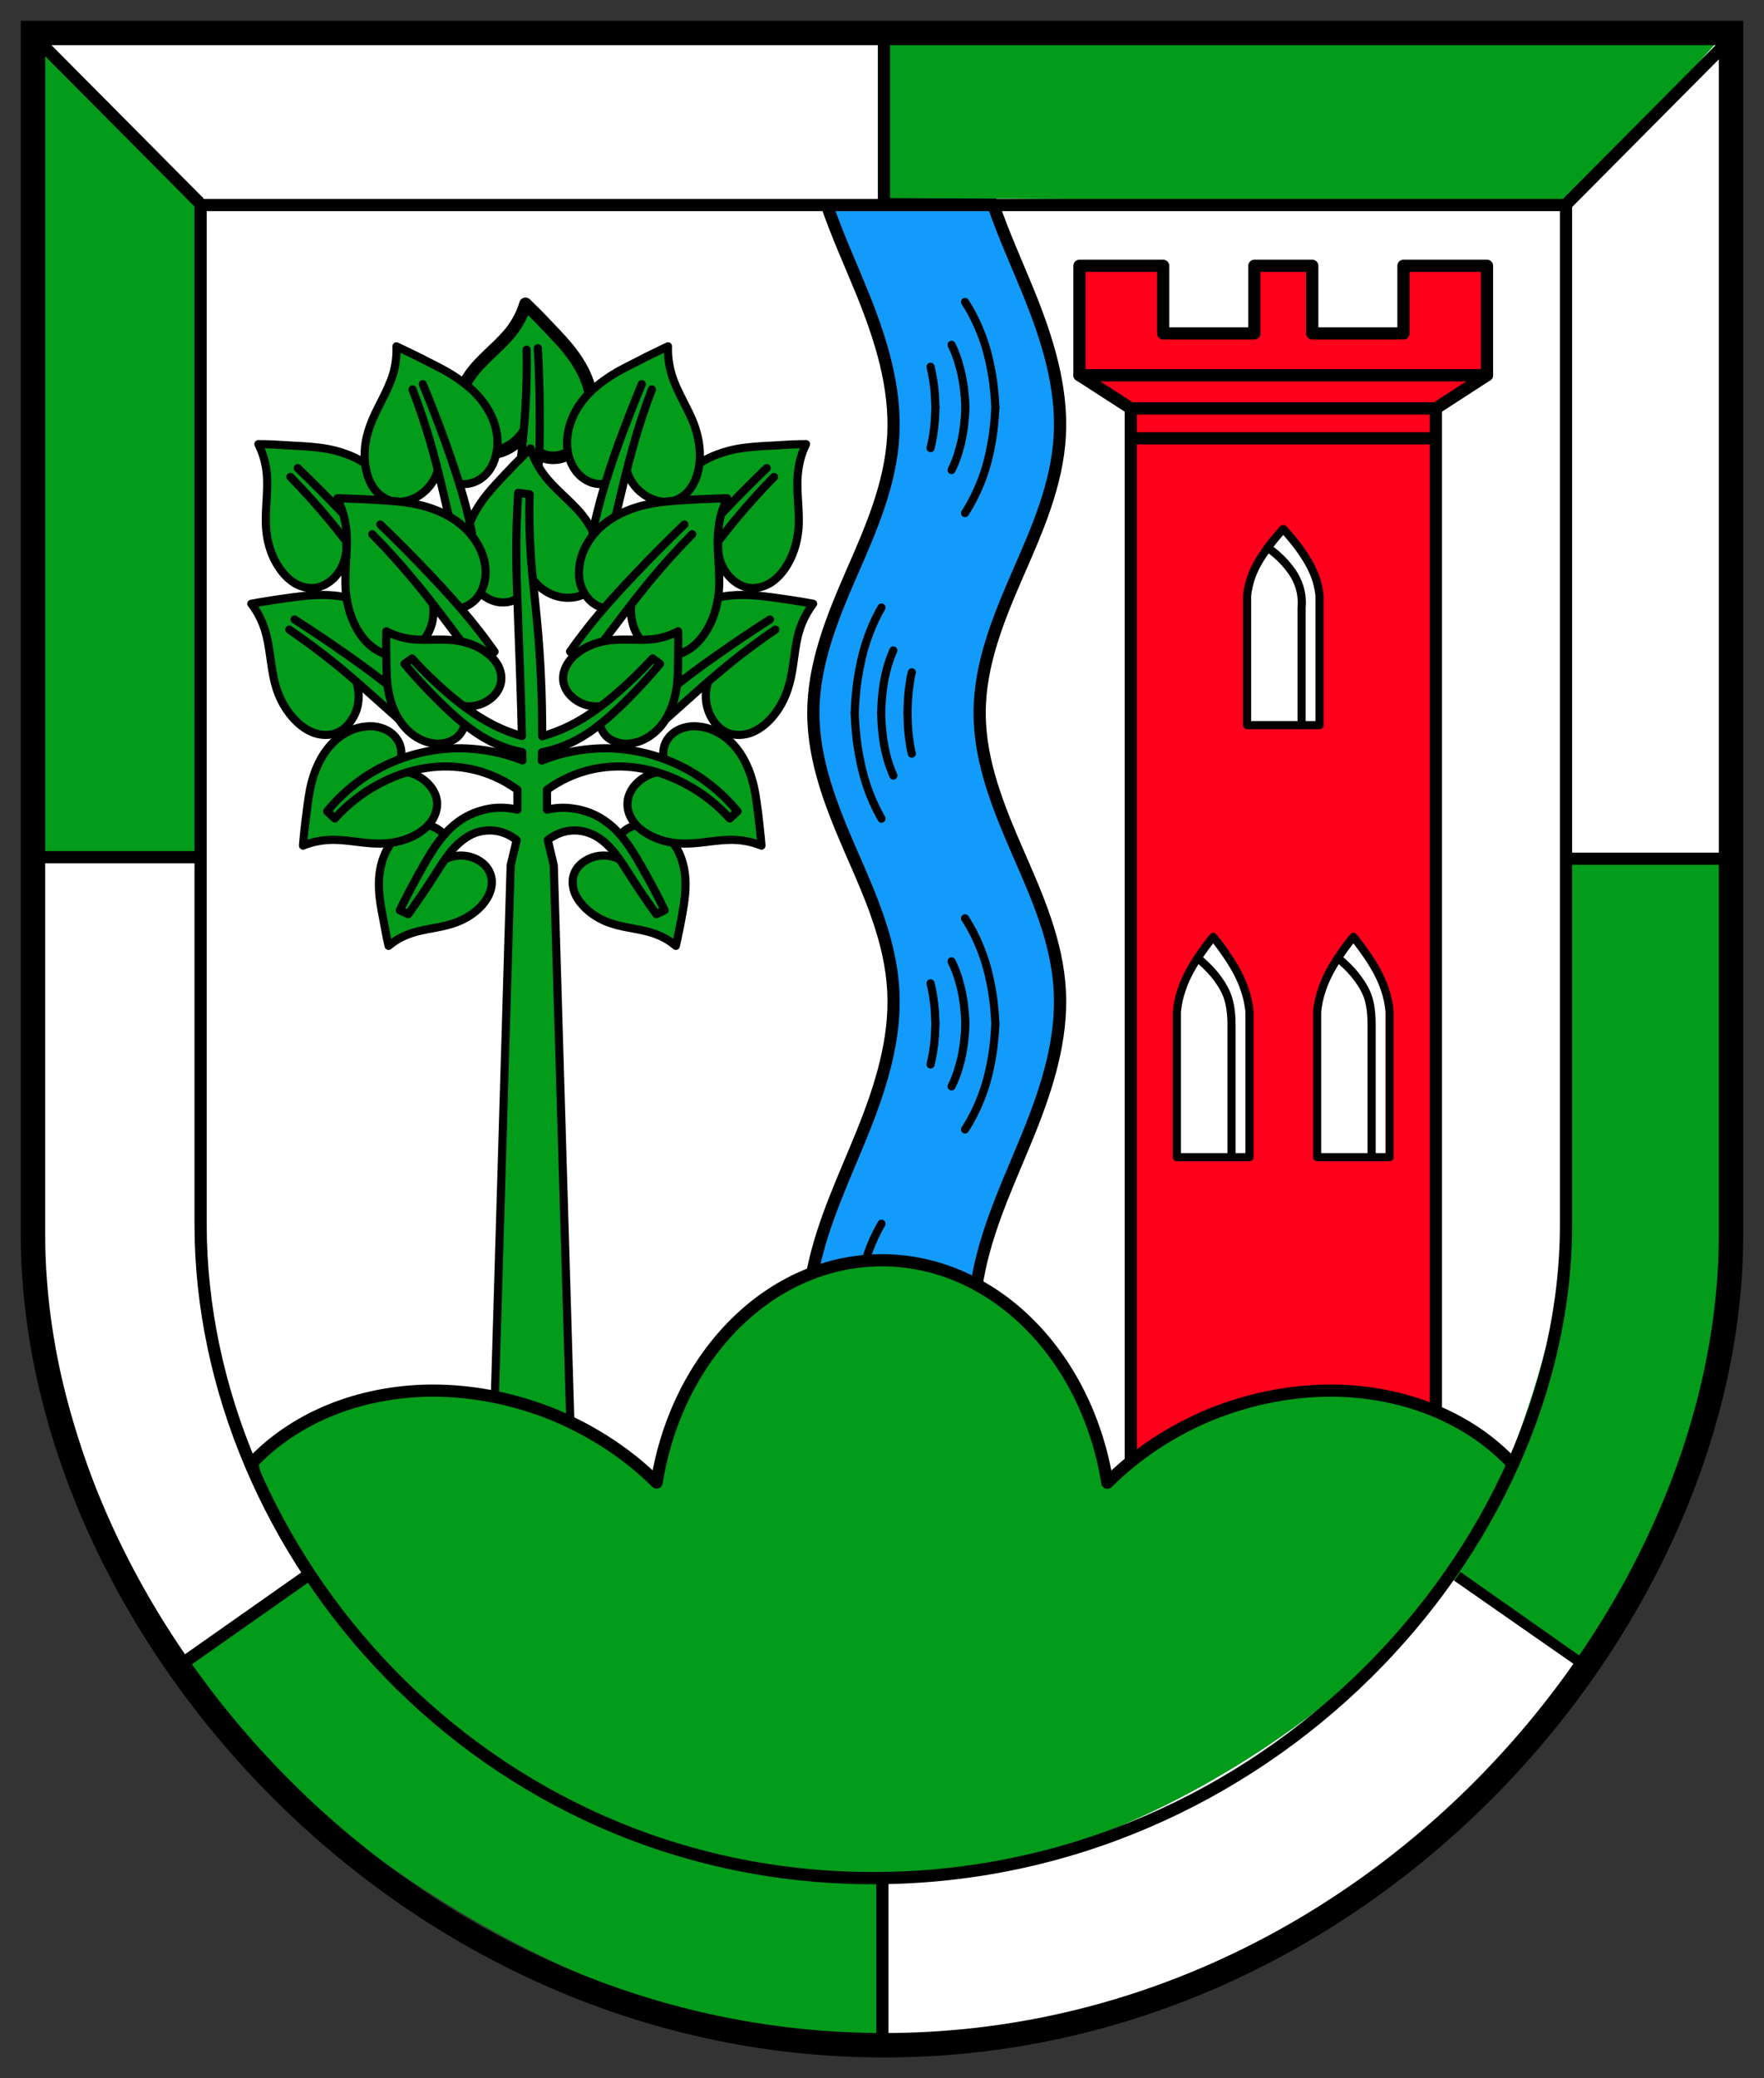 <svg height="500" width="424.54" xmlns="http://www.w3.org/2000/svg"><rect width="100%" height="100%" fill="#333333" stroke="none"/><path d="m32.086 36.544h360.368v254.937c0 81.537-76.827 171.974-179.752 171.974-102.925 0-180.582-90.204-180.616-171.974z" fill="#fff"/><path d="m173.343 128.264c-.586.992-1.487 1.803-2.479 2.299-1.037.496-2.254.721-3.38.586-1.623-.225-3.155-1.127-4.192-2.389-.856-.992-1.397-2.163-1.668-3.426-.316-1.262-.316-2.569-.135-3.876.451-2.975 2.073-5.724 4.192-7.843 3.065-2.975 7.122-4.688 11.313-5.544 2.885-.541 5.814-.721 8.744-.856 1.487-.09 3.02-.18 4.507-.27 1.262-.045 2.479-.09 3.741-.09-.992 2.028-1.623 4.192-1.893 6.445-.586 4.552.406 9.15.09 13.747-.27 3.426-1.307 6.851-3.245 9.691-.992 1.442-2.209 2.704-3.696 3.606-1.487.856-3.29 1.307-4.958 1.082-1.713-.27-3.245-1.172-4.417-2.344-1.352-1.352-2.299-3.065-2.749-4.913-.451-1.938-.406-4.012.225-5.905z" style="fill:#039b1a;fill-rule:evenodd;stroke:#000;stroke-width:1.96;stroke-linecap:round;stroke-linejoin:round"/><path d="m184.521 112.624c-3.651 3.516-7.257 7.122-10.727 10.818-3.606 3.786-7.122 7.662-10.367 11.764-1.397 1.758-2.749 3.561-4.012 5.364l3.245 3.155c1.352-1.803 2.704-3.606 4.057-5.409 3.245-4.327 6.491-8.654 9.916-12.846 3.065-3.696 6.265-7.302 9.646-10.727z" fill="#039b1a" fill-rule="evenodd"/><path d="m184.521 112.624c-3.651 3.516-7.257 7.122-10.727 10.818-3.606 3.786-7.122 7.662-10.367 11.764-1.397 1.758-2.749 3.561-4.012 5.364l3.245 3.155c1.352-1.803 2.704-3.606 4.057-5.409 3.245-4.327 6.491-8.654 9.916-12.846 3.065-3.696 6.265-7.302 9.646-10.727" fill="none" stroke="#000" stroke-linecap="round" stroke-linejoin="round" stroke-width="1.96"/><path d="m149.86 207.142c-.631-.631-1.127-1.487-1.307-2.389-.225-.901-.135-1.893.18-2.749.496-1.262 1.487-2.254 2.659-2.84.947-.496 1.983-.676 3.065-.676 1.037.045 2.073.27 3.02.676 2.254.947 4.102 2.704 5.319 4.823 1.758 2.975 2.344 6.491 2.163 9.961-.09 2.389-.541 4.733-.947 7.031-.225 1.217-.451 2.434-.721 3.606-.18.992-.406 1.983-.631 2.975-1.397-1.172-2.975-2.118-4.688-2.749-3.426-1.352-7.257-1.442-10.772-2.614-2.659-.856-5.138-2.344-6.986-4.417-.947-1.037-1.713-2.254-2.118-3.606-.361-1.352-.406-2.84.135-4.102.496-1.262 1.532-2.344 2.704-3.02 1.307-.811 2.84-1.217 4.372-1.217 1.578 0 3.2.496 4.552 1.307z" style="fill:#039b1a;fill-rule:evenodd;stroke:#000;stroke-width:1.96;stroke-linecap:round;stroke-linejoin:round"/><path d="m82.836 128.264c.586.992 1.487 1.803 2.524 2.299 1.037.496 2.209.721 3.335.586 1.668-.225 3.155-1.127 4.237-2.389.811-.992 1.397-2.163 1.668-3.426.27-1.262.27-2.569.09-3.876-.451-2.975-2.028-5.724-4.192-7.843-3.02-2.975-7.122-4.688-11.313-5.544-2.84-.541-5.814-.721-8.744-.856-1.487-.09-2.975-.18-4.462-.27-1.262-.045-2.524-.09-3.786-.09.992 2.028 1.668 4.192 1.938 6.445.541 4.552-.406 9.15-.09 13.747.225 3.426 1.262 6.851 3.245 9.691.992 1.442 2.209 2.704 3.696 3.606 1.487.856 3.245 1.307 4.958 1.082 1.668-.27 3.2-1.172 4.417-2.344 1.352-1.352 2.254-3.065 2.704-4.913.496-1.938.406-4.012-.225-5.905z" style="fill:#039b1a;fill-rule:evenodd;stroke:#000;stroke-width:1.96;stroke-linecap:round;stroke-linejoin:round"/><path d="m71.658 112.624c3.651 3.516 7.257 7.122 10.772 10.818 3.561 3.786 7.076 7.662 10.322 11.764 1.397 1.758 2.749 3.561 4.057 5.364l-3.29 3.155c-1.352-1.803-2.704-3.606-4.057-5.409-3.245-4.327-6.491-8.654-9.916-12.846-3.065-3.696-6.265-7.302-9.646-10.727z" fill="#039b1a" fill-rule="evenodd"/><path d="m71.658 112.624c3.651 3.516 7.257 7.122 10.772 10.818 3.561 3.786 7.076 7.662 10.322 11.764 1.397 1.758 2.749 3.561 4.057 5.364l-3.29 3.155c-1.352-1.803-2.704-3.606-4.057-5.409-3.245-4.327-6.491-8.654-9.916-12.846-3.065-3.696-6.265-7.302-9.646-10.727" fill="none" stroke="#000" stroke-linecap="round" stroke-linejoin="round" stroke-width="1.96"/><path d="m126.963 102.843c-.27 1.127-.18 2.299.225 3.38.406 1.082 1.127 2.028 2.073 2.704 1.307.992 3.02 1.352 4.688 1.172 1.262-.135 2.479-.631 3.561-1.397 1.082-.721 1.983-1.668 2.704-2.704 1.713-2.524 2.434-5.589 2.299-8.609-.18-4.237-1.983-8.339-4.462-11.764-1.713-2.389-3.741-4.507-5.769-6.626-1.037-1.082-2.073-2.209-3.11-3.245-.901-.901-1.803-1.758-2.704-2.659-.631 2.164-1.668 4.192-2.975 6.04-2.704 3.696-6.581 6.4-9.465 9.961-2.164 2.704-3.741 5.905-4.282 9.33-.225 1.668-.225 3.471.27 5.093.496 1.668 1.487 3.2 2.885 4.192 1.397.992 3.155 1.352 4.823 1.307 1.893-.045 3.786-.676 5.364-1.713 1.668-1.082 3.02-2.659 3.876-4.462z" style="fill:#039b1a;fill-rule:evenodd;stroke:#000;stroke-width:3.02;stroke-linecap:round;stroke-linejoin:round"/><path d="m129.442 83.777c.27 5.093.451 10.187.451 15.235.045 5.228 0 10.457-.451 15.685-.18 2.209-.406 4.462-.721 6.671l-4.552.045c.225-2.209.496-4.462.721-6.671.586-5.409 1.217-10.772 1.532-16.181.316-4.823.406-9.601.316-14.423z" fill="#039b1a" fill-rule="evenodd"/><path d="m129.442 83.777c.27 5.093.451 10.187.451 15.235.045 5.228 0 10.457-.451 15.685-.18 2.209-.406 4.462-.721 6.671l-4.552.045c.225-2.209.496-4.462.721-6.671.586-5.409 1.217-10.772 1.532-16.181.316-4.823.406-9.601.316-14.423" fill="none" stroke="#000" stroke-linecap="round" stroke-linejoin="round" stroke-width="1.96"/><path d="m127.233 137.639c.225 1.127.135 2.299-.27 3.38-.406 1.082-1.127 2.028-2.073 2.704-1.307.992-3.02 1.352-4.643 1.172-1.307-.135-2.524-.676-3.606-1.397-1.082-.721-1.983-1.668-2.704-2.704-1.713-2.524-2.434-5.589-2.299-8.609.18-4.237 1.983-8.339 4.462-11.764 1.713-2.389 3.786-4.507 5.769-6.626 1.037-1.082 2.073-2.209 3.155-3.245.856-.901 1.758-1.758 2.659-2.659.676 2.164 1.668 4.192 3.02 6.04 2.659 3.696 6.536 6.4 9.42 9.961 2.164 2.704 3.786 5.905 4.282 9.33.27 1.668.225 3.471-.27 5.093-.496 1.668-1.442 3.2-2.885 4.192-1.397.992-3.11 1.352-4.823 1.307-1.893-.045-3.741-.676-5.319-1.713-1.668-1.082-3.065-2.659-3.876-4.462z" style="fill:#039b1a;fill-rule:evenodd;stroke:#000;stroke-width:1.96;stroke-linecap:round;stroke-linejoin:round"/><path d="m84.955 162.159c.766.856 1.758 1.487 2.885 1.803 1.127.27 2.299.27 3.426-.135 1.532-.496 2.84-1.668 3.651-3.11.631-1.127.947-2.434.947-3.741.045-1.262-.18-2.569-.631-3.786-1.037-2.84-3.155-5.228-5.679-6.851-3.561-2.344-7.888-3.245-12.17-3.2-2.93 0-5.814.406-8.744.811-1.487.225-2.975.406-4.462.676-1.217.18-2.434.406-3.696.631 1.397 1.803 2.434 3.786 3.155 5.95 1.442 4.327 1.397 9.06 2.614 13.477.901 3.335 2.614 6.491 5.093 8.879 1.217 1.217 2.704 2.209 4.327 2.795 1.623.541 3.426.631 5.048.09 1.623-.586 2.975-1.758 3.876-3.2 1.082-1.578 1.668-3.426 1.713-5.319.09-1.983-.406-4.011-1.352-5.769z" style="fill:#039b1a;fill-rule:evenodd;stroke:#000;stroke-width:1.96;stroke-linecap:round;stroke-linejoin:round"/><path d="m105.733 111.226c.135 1.127.631 2.254 1.352 3.11.766.901 1.758 1.532 2.885 1.893 1.532.451 3.29.225 4.778-.496 1.172-.586 2.163-1.442 2.93-2.479.766-1.037 1.307-2.254 1.623-3.516.811-2.885.451-6.04-.676-8.834-1.623-3.966-4.643-7.212-8.158-9.601-2.389-1.713-5.003-3.02-7.617-4.327-1.352-.721-2.704-1.397-4.057-2.028-1.127-.541-2.254-1.082-3.38-1.623.09 2.254-.18 4.507-.811 6.671-1.352 4.417-4.057 8.248-5.589 12.575-1.172 3.245-1.623 6.806-.947 10.187.316 1.713.947 3.38 1.938 4.778 1.037 1.397 2.479 2.479 4.102 2.975 1.668.451 3.426.225 5.003-.406 1.758-.676 3.335-1.893 4.462-3.38 1.217-1.578 1.983-3.516 2.164-5.499z" style="fill:#039b1a;fill-rule:evenodd;stroke:#000;stroke-width:1.96;stroke-linecap:round;stroke-linejoin:round"/><path d="m101.767 92.431c1.938 4.688 3.786 9.42 5.499 14.198 1.758 4.913 3.426 9.871 4.778 14.919.586 2.164 1.082 4.372 1.532 6.581l-4.282 1.532c-.496-2.164-1.037-4.372-1.532-6.536-1.217-5.274-2.434-10.547-3.921-15.776-1.307-4.643-2.84-9.195-4.552-13.657z" fill="#039b1a" fill-rule="evenodd"/><path d="m101.767 92.431c1.938 4.688 3.786 9.42 5.499 14.198 1.758 4.913 3.426 9.871 4.778 14.919.586 2.164 1.082 4.372 1.532 6.581l-4.282 1.532c-.496-2.164-1.037-4.372-1.532-6.536-1.217-5.274-2.434-10.547-3.921-15.776-1.307-4.643-2.84-9.195-4.552-13.657" fill="none" stroke="#000" stroke-linecap="round" stroke-linejoin="round" stroke-width="1.96"/><path d="m150.446 111.226c-.135 1.127-.586 2.254-1.352 3.11-.721.901-1.758 1.532-2.84 1.893-1.578.451-3.335.225-4.778-.496-1.172-.586-2.164-1.442-2.93-2.479-.766-1.037-1.307-2.254-1.668-3.516-.766-2.885-.406-6.04.721-8.834 1.578-3.966 4.597-7.212 8.113-9.601 2.389-1.713 5.048-3.02 7.662-4.327 1.352-.721 2.659-1.397 4.011-2.028 1.127-.541 2.254-1.082 3.38-1.623-.09 2.254.225 4.507.856 6.671 1.307 4.417 4.057 8.248 5.589 12.575 1.127 3.245 1.578 6.806.947 10.187-.361 1.713-.947 3.38-1.983 4.778-.992 1.397-2.434 2.479-4.102 2.975-1.623.451-3.426.225-5.003-.406-1.758-.676-3.29-1.893-4.462-3.38-1.217-1.578-1.938-3.516-2.164-5.499z" style="fill:#039b1a;fill-rule:evenodd;stroke:#000;stroke-width:1.96;stroke-linecap:round;stroke-linejoin:round"/><path d="m154.457 92.431c-1.938 4.688-3.786 9.42-5.544 14.198-1.758 4.913-3.426 9.871-4.733 14.919-.586 2.164-1.082 4.372-1.532 6.581l4.237 1.532c.541-2.164 1.037-4.372 1.532-6.536 1.262-5.274 2.479-10.547 3.966-15.776 1.307-4.643 2.795-9.195 4.507-13.657z" fill="#039b1a" fill-rule="evenodd"/><path d="m154.457 92.431c-1.938 4.688-3.786 9.42-5.544 14.198-1.758 4.913-3.426 9.871-4.733 14.919-.586 2.164-1.082 4.372-1.532 6.581l4.237 1.532c.541-2.164 1.037-4.372 1.532-6.536 1.262-5.274 2.479-10.547 3.966-15.776 1.307-4.643 2.795-9.195 4.507-13.657" fill="none" stroke="#000" stroke-linecap="round" stroke-linejoin="round" stroke-width="1.96"/><path d="m103.75 143.273c.676 1.082 1.623 1.983 2.749 2.524 1.127.586 2.434.811 3.696.631 1.758-.225 3.426-1.172 4.597-2.569.901-1.082 1.487-2.389 1.803-3.786.316-1.352.361-2.795.135-4.192-.496-3.29-2.254-6.265-4.597-8.609-3.335-3.245-7.798-5.138-12.35-6.04-3.155-.631-6.355-.766-9.601-.992-1.623-.09-3.245-.18-4.913-.225-1.352-.09-2.704-.09-4.102-.135 1.082 2.209 1.803 4.597 2.118 7.076.586 4.958-.451 10.006-.09 15.009.27 3.741 1.397 7.527 3.516 10.637 1.082 1.532 2.434 2.93 4.057 3.876 1.623.947 3.561 1.442 5.409 1.172 1.848-.27 3.561-1.217 4.868-2.569 1.442-1.442 2.479-3.335 2.975-5.319.496-2.118.406-4.417-.27-6.491z" style="fill:#039b1a;fill-rule:evenodd;stroke:#000;stroke-width:1.96;stroke-linecap:round;stroke-linejoin:round"/><path d="m91.535 126.191c4.012 3.876 7.933 7.798 11.764 11.854 3.921 4.147 7.753 8.339 11.313 12.846 1.532 1.893 2.975 3.876 4.417 5.905l-3.606 3.426c-1.487-1.983-2.93-3.921-4.417-5.905-3.561-4.733-7.076-9.51-10.863-14.063-3.335-4.057-6.851-7.978-10.547-11.719z" fill="#039b1a" fill-rule="evenodd"/><path d="m91.535 126.191c4.012 3.876 7.933 7.798 11.764 11.854 3.921 4.147 7.753 8.339 11.313 12.846 1.532 1.893 2.975 3.876 4.417 5.905l-3.606 3.426c-1.487-1.983-2.93-3.921-4.417-5.905-3.561-4.733-7.076-9.51-10.863-14.063-3.335-4.057-6.851-7.978-10.547-11.719" fill="none" stroke="#000" stroke-linecap="round" stroke-linejoin="round" stroke-width="1.96"/><path d="m70.892 149.043c4.282 2.749 8.519 5.589 12.666 8.519 4.282 2.975 8.474 6.085 12.485 9.465 1.713 1.442 3.38 2.975 5.003 4.507l-2.614 3.741c-1.668-1.532-3.335-3.02-5.003-4.507-4.057-3.606-8.068-7.257-12.26-10.682-3.741-3.02-7.572-5.905-11.539-8.609z" fill="#039b1a" fill-rule="evenodd"/><path d="m70.892 149.043c4.282 2.749 8.519 5.589 12.666 8.519 4.282 2.975 8.474 6.085 12.485 9.465 1.713 1.442 3.38 2.975 5.003 4.507l-2.614 3.741c-1.668-1.532-3.335-3.02-5.003-4.507-4.057-3.606-8.068-7.257-12.26-10.682-3.741-3.02-7.572-5.905-11.539-8.609" fill="none" stroke="#000" stroke-linecap="round" stroke-linejoin="round" stroke-width="1.96"/><path d="m106.319 207.142c.676-.631 1.127-1.487 1.352-2.389.18-.901.09-1.893-.225-2.749-.451-1.262-1.442-2.254-2.659-2.84-.947-.496-1.983-.676-3.02-.676-1.037.045-2.073.27-3.065.676-2.254.947-4.102 2.704-5.319 4.823-1.758 2.975-2.344 6.491-2.164 9.961.09 2.389.541 4.733.992 7.031.225 1.217.451 2.434.676 3.606.18.992.406 1.983.631 2.975 1.397-1.172 3.02-2.118 4.688-2.749 3.471-1.352 7.257-1.442 10.772-2.614 2.659-.856 5.183-2.344 7.031-4.417.901-1.037 1.668-2.254 2.073-3.606.406-1.352.406-2.84-.135-4.102-.496-1.262-1.487-2.344-2.659-3.02-1.307-.811-2.84-1.217-4.372-1.217-1.623 0-3.245.496-4.597 1.307z" style="fill:#039b1a;fill-rule:evenodd;stroke:#000;stroke-width:1.96;stroke-linecap:round;stroke-linejoin:round"/><path d="m93.609 185.912c.947-.451 1.713-1.217 2.254-2.118.541-.901.766-1.983.721-3.02-.09-1.487-.811-2.93-1.893-3.966-.856-.811-1.938-1.397-3.065-1.713-1.127-.361-2.344-.451-3.516-.316-2.749.225-5.319 1.532-7.392 3.335-2.885 2.614-4.688 6.22-5.679 9.961-.676 2.569-.992 5.274-1.307 7.888-.18 1.352-.361 2.749-.496 4.102-.135 1.127-.225 2.254-.316 3.38 1.893-.766 3.921-1.217 5.995-1.352 4.147-.27 8.293.901 12.485.856 3.155 0 6.355-.721 9.06-2.344 1.352-.811 2.569-1.848 3.471-3.155.856-1.307 1.352-2.885 1.262-4.462-.135-1.532-.856-3.02-1.893-4.147-1.127-1.307-2.659-2.254-4.282-2.795-1.758-.541-3.651-.586-5.409-.135z" style="fill:#039b1a;fill-rule:evenodd;stroke:#000;stroke-width:1.96;stroke-linecap:round;stroke-linejoin:round"/><path d="m162.615 185.912c-.947-.451-1.758-1.217-2.299-2.118-.496-.901-.766-1.983-.676-3.02.09-1.487.811-2.93 1.893-3.966.856-.811 1.893-1.397 3.02-1.713 1.172-.361 2.344-.451 3.516-.316 2.749.225 5.364 1.532 7.392 3.335 2.885 2.614 4.688 6.22 5.679 9.961.721 2.569.992 5.274 1.352 7.888.135 1.352.316 2.749.451 4.102.135 1.127.225 2.254.316 3.38-1.893-.766-3.921-1.217-5.95-1.352-4.192-.27-8.339.901-12.53.856-3.155 0-6.31-.721-9.015-2.344-1.352-.811-2.614-1.848-3.471-3.155-.901-1.307-1.397-2.885-1.262-4.462.09-1.532.856-3.02 1.848-4.147 1.172-1.307 2.659-2.254 4.327-2.795 1.713-.541 3.606-.586 5.409-.135z" style="fill:#039b1a;fill-rule:evenodd;stroke:#000;stroke-width:1.96;stroke-linecap:round;stroke-linejoin:round"/><path d="m171.27 162.159c-.766.856-1.803 1.487-2.93 1.803-1.082.27-2.299.27-3.38-.135-1.578-.496-2.885-1.668-3.651-3.11-.631-1.127-.947-2.434-.992-3.741-.045-1.262.225-2.569.676-3.786.992-2.84 3.11-5.228 5.634-6.851 3.561-2.344 7.933-3.245 12.17-3.2 2.93 0 5.859.406 8.744.811 1.487.225 2.975.406 4.462.676 1.217.18 2.479.406 3.696.631-1.352 1.803-2.434 3.786-3.155 5.95-1.442 4.327-1.352 9.06-2.614 13.477-.901 3.335-2.569 6.491-5.048 8.879-1.262 1.217-2.704 2.209-4.327 2.795-1.668.541-3.471.631-5.093.09-1.623-.586-2.93-1.758-3.876-3.2-1.037-1.578-1.623-3.426-1.713-5.319-.09-1.983.406-4.011 1.397-5.769z" style="fill:#039b1a;fill-rule:evenodd;stroke:#000;stroke-width:1.96;stroke-linecap:round;stroke-linejoin:round"/><path d="m185.287 149.043c-4.282 2.749-8.519 5.589-12.666 8.519-4.282 2.975-8.474 6.085-12.44 9.465-1.713 1.442-3.38 2.975-5.003 4.507l2.569 3.741c1.668-1.532 3.38-3.02 5.048-4.507 4.011-3.606 8.068-7.257 12.26-10.682 3.696-3.02 7.572-5.905 11.539-8.609z" fill="#039b1a" fill-rule="evenodd"/><path d="m185.287 149.043c-4.282 2.749-8.519 5.589-12.666 8.519-4.282 2.975-8.474 6.085-12.44 9.465-1.713 1.442-3.38 2.975-5.003 4.507l2.569 3.741c1.668-1.532 3.38-3.02 5.048-4.507 4.011-3.606 8.068-7.257 12.26-10.682 3.696-3.02 7.572-5.905 11.539-8.609" fill="none" stroke="#000" stroke-linecap="round" stroke-linejoin="round" stroke-width="1.96"/><path d="m152.429 143.273c-.631 1.082-1.623 1.983-2.749 2.524-1.127.586-2.389.811-3.651.631-1.803-.225-3.426-1.172-4.597-2.569-.901-1.082-1.532-2.389-1.848-3.786-.316-1.352-.316-2.795-.09-4.192.496-3.29 2.209-6.265 4.552-8.609 3.335-3.245 7.798-5.138 12.395-6.04 3.11-.631 6.355-.766 9.555-.992 1.623-.09 3.29-.18 4.913-.225 1.352-.09 2.749-.09 4.102-.135-1.082 2.209-1.803 4.597-2.073 7.076-.631 4.958.451 10.006.09 15.009-.27 3.741-1.397 7.527-3.561 10.637-1.082 1.532-2.389 2.93-4.057 3.876-1.623.947-3.561 1.442-5.409 1.172-1.848-.27-3.516-1.217-4.823-2.569-1.487-1.442-2.524-3.335-2.975-5.319-.541-2.118-.451-4.417.225-6.491z" style="fill:#039b1a;fill-rule:evenodd;stroke:#000;stroke-width:1.96;stroke-linecap:round;stroke-linejoin:round"/><path d="m164.689 126.191c-4.012 3.876-7.933 7.798-11.764 11.854-3.966 4.147-7.798 8.339-11.358 12.846-1.487 1.893-2.975 3.876-4.372 5.86l3.561 3.471c1.487-1.983 2.975-3.921 4.417-5.905 3.561-4.733 7.122-9.51 10.863-14.063 3.335-4.057 6.851-7.978 10.547-11.719z" fill="#039b1a" fill-rule="evenodd"/><path d="m164.689 126.191c-4.012 3.876-7.933 7.798-11.764 11.854-3.966 4.147-7.798 8.339-11.358 12.846-1.487 1.893-2.975 3.876-4.372 5.86l3.561 3.471c1.487-1.983 2.975-3.921 4.417-5.905 3.561-4.733 7.122-9.51 10.863-14.063 3.335-4.057 6.851-7.978 10.547-11.719" fill="none" stroke="#000" stroke-linecap="round" stroke-linejoin="round" stroke-width="1.96"/><path d="m109.655 169.371c.766.496 1.397 1.262 1.803 2.118.361.856.496 1.803.361 2.749-.225 1.307-1.037 2.524-2.073 3.335-.856.631-1.848 1.037-2.885 1.217-1.037.225-2.073.18-3.11-.045-2.434-.451-4.597-1.848-6.22-3.651-2.344-2.569-3.606-5.95-4.147-9.375-.361-2.344-.361-4.778-.406-7.167 0-1.217-.045-2.434-.045-3.651 0-.992.045-2.028.045-3.02 1.623.856 3.38 1.442 5.183 1.758 3.651.631 7.437-.045 11.133.406 2.795.316 5.589 1.262 7.798 2.975 1.127.811 2.118 1.893 2.795 3.11.631 1.262.947 2.704.676 4.057-.225 1.352-1.037 2.614-2.028 3.516-1.127 1.037-2.569 1.758-4.102 2.073-1.578.316-3.245.18-4.778-.406z" style="fill:#039b1a;fill-rule:evenodd;stroke:#000;stroke-width:1.96;stroke-linecap:round;stroke-linejoin:round"/><path d="m146.524 169.371c-.766.496-1.397 1.262-1.758 2.118-.406.856-.541 1.803-.361 2.749.225 1.307.992 2.524 2.028 3.335.856.631 1.848 1.037 2.885 1.217 1.037.225 2.118.18 3.155-.045 2.389-.451 4.552-1.848 6.22-3.651 2.299-2.569 3.561-5.95 4.102-9.375.361-2.344.406-4.778.406-7.167.045-1.217.045-2.434.045-3.651 0-.992 0-2.028-.045-3.02-1.623.856-3.335 1.442-5.138 1.758-3.696.631-7.482-.045-11.178.406-2.795.316-5.544 1.262-7.798 2.975-1.127.811-2.118 1.893-2.749 3.11-.676 1.262-.992 2.704-.721 4.057s1.037 2.614 2.073 3.516c1.127 1.037 2.524 1.758 4.057 2.073 1.578.316 3.29.18 4.778-.406z" style="fill:#039b1a;fill-rule:evenodd;stroke:#000;stroke-width:1.96;stroke-linecap:round;stroke-linejoin:round"/><path d="m124.709 118.573c-.316 5.093-.496 10.187-.451 15.235.045 5.228.27 10.457.451 15.685.361 9.195.676 18.39.901 27.585-1.623-.451-3.2-.992-4.733-1.668-4.913-2.118-9.33-5.319-13.387-8.834-2.93-2.569-5.724-5.274-8.339-8.158l-1.803 1.307c2.659 3.2 5.499 6.22 8.429 9.105 3.876 3.831 8.023 7.482 12.891 9.826 2.254 1.037 4.597 1.848 7.031 2.299 0 .676 0 1.352.045 1.983-5.274-2.073-10.998-3.065-16.632-2.885-7.031.27-13.928 2.344-19.922 5.995-3.966 2.434-7.527 5.544-10.457 9.15l1.848 1.713c2.93-3.245 6.445-6.04 10.277-8.113 5.905-3.245 12.756-4.958 19.472-4.237 5.093.496 10.051 2.434 14.198 5.454v4.778c-1.938-.451-3.966-.586-5.95-.361-3.155.406-6.22 1.623-8.744 3.606-3.245 2.524-5.544 6.085-7.617 9.691-2.118 3.651-4.102 7.437-5.995 11.268l2.028.947c2.254-3.155 4.462-6.355 6.536-9.646 1.262-1.983 2.479-3.966 4.012-5.769 1.532-1.758 3.426-3.335 5.589-4.147 1.803-.631 3.786-.766 5.634-.361 1.578.361 3.065 1.082 4.327 2.118l-1.442 6.04-4.552 152.798 9.736-2.93 9.736 2.93-4.552-152.798-1.442-6.085c1.262-.992 2.749-1.713 4.327-2.073 1.848-.406 3.831-.27 5.634.406 2.209.766 4.057 2.344 5.589 4.102 1.532 1.803 2.795 3.786 4.057 5.769 2.073 3.29 4.237 6.491 6.536 9.646l1.983-.947c-1.848-3.831-3.876-7.617-5.995-11.268-2.073-3.606-4.327-7.167-7.617-9.691-2.524-1.983-5.544-3.2-8.744-3.561-1.983-.27-3.966-.135-5.95.316v-4.778c4.147-3.02 9.105-4.958 14.243-5.454 6.671-.721 13.522.992 19.427 4.237 3.876 2.073 7.347 4.868 10.322 8.113l1.848-1.713c-2.975-3.606-6.536-6.716-10.502-9.15-5.995-3.651-12.891-5.724-19.877-5.995-5.679-.18-11.449.811-16.722 2.93.045-.676.045-1.352.045-1.983 2.434-.496 4.823-1.307 7.076-2.344 4.913-2.344 9.06-5.995 12.936-9.826 2.93-2.885 5.724-5.905 8.384-9.105l-1.758-1.307c-2.659 2.885-5.454 5.589-8.384 8.158-4.057 3.516-8.429 6.716-13.342 8.834-1.578.676-3.2 1.262-4.868 1.713.045-9.24-.361-18.435-1.217-27.585-.496-5.409-1.172-10.772-1.532-16.181-.316-4.823-.406-9.601-.27-14.423z" style="fill:#039b1a;fill-rule:evenodd;stroke:#000;stroke-width:1.96;stroke-linecap:round;stroke-linejoin:round"/><path d="m272.143 98.245v276.704h57.198c5.905-6.4 11.313-13.297 16.226-20.598v-256.105z" fill="#fe001b" stroke="#000" stroke-linecap="round" stroke-linejoin="round" stroke-width="2.94"/><path d="m272.143 105.457h73.424z" fill="#f00" fill-rule="evenodd"/><path d="m272.143 105.457h73.424" fill="none" stroke="#000" stroke-width="2.94"/><path d="m259.793 90.267 12.35 7.978h36.69 36.735l12.305-7.978h-49.04z" fill="#fe001b" fill-rule="evenodd" stroke="#000" stroke-linejoin="round" stroke-width="2.94"/><path d="m259.793 63.945v26.323h98.079v-26.323h-20.103v16.271h-21.951v-16.271h-13.928v16.271h-21.951v-16.271z" fill="#fe001b" stroke="#000" stroke-linecap="round" stroke-linejoin="round" stroke-width="2.94"/><path d="m308.833 127.272c-1.307 1.397-2.569 2.93-3.741 4.507-1.532 2.118-2.975 4.372-3.876 6.851-.541 1.487-.901 3.065-1.082 4.643v31.191h17.443v-31.191c-.18-1.578-.541-3.155-1.082-4.643-.947-2.479-2.344-4.733-3.876-6.851-1.172-1.578-2.434-3.11-3.786-4.507z" fill="#fff" stroke="#000" stroke-linecap="round" stroke-linejoin="round" stroke-width="1.96"/><path d="m313.25 174.464v-28.216c.225-2.299-.18-4.643-1.172-6.716-.721-1.578-1.803-2.975-2.975-4.282-1.217-1.307-2.524-2.479-4.011-3.471" fill="none" stroke="#000" stroke-linecap="round" stroke-linejoin="round" stroke-width="1.96"/><path d="m291.975 225.396c-1.352 1.623-2.569 3.335-3.741 5.093-1.578 2.389-2.975 4.913-3.876 7.707-.586 1.668-.947 3.426-1.127 5.228v34.977h17.488v-34.977c-.18-1.803-.541-3.561-1.127-5.228-.901-2.795-2.299-5.319-3.876-7.707-1.172-1.758-2.389-3.471-3.741-5.093z" fill="#fff" stroke="#000" stroke-linecap="round" stroke-linejoin="round" stroke-width="1.96"/><path d="m296.392 278.402v-31.641c0-2.569-.225-5.183-1.172-7.572-.721-1.713-1.803-3.335-2.975-4.778-1.217-1.442-2.569-2.749-4.011-3.921" fill="none" stroke="#000" stroke-linecap="round" stroke-linejoin="round" stroke-width="1.96"/><path d="m325.735 225.396c-1.352 1.623-2.614 3.335-3.741 5.093-1.578 2.389-2.975 4.913-3.876 7.707-.586 1.668-.947 3.426-1.127 5.228v34.977h17.443v-34.977c-.135-1.803-.541-3.561-1.082-5.228-.901-2.795-2.299-5.319-3.876-7.707-1.172-1.758-2.434-3.471-3.741-5.093z" fill="#fff" stroke="#000" stroke-linecap="round" stroke-linejoin="round" stroke-width="1.96"/><path d="m330.107 278.402v-31.641c0-2.569-.18-5.183-1.127-7.572-.721-1.713-1.803-3.335-2.975-4.778-1.217-1.442-2.569-2.749-4.011-3.921" fill="none" stroke="#000" stroke-linecap="round" stroke-linejoin="round" stroke-width="1.96"/><path d="m198.899 49.025c2.524 7.392 5.769 14.468 8.699 21.68 4.327 10.727 8.023 22.266 7.392 34.075-.631 11.764-5.454 22.672-10.096 33.264-4.597 10.592-9.15 21.68-9.15 33.489 0 11.809 4.552 22.942 9.15 33.534 4.643 10.592 9.465 21.455 10.096 33.264s-3.065 23.303-7.392 34.075c-4.327 10.727-9.42 21.229-11.854 32.723-2.569 11.944-2.164 24.745 1.217 36.464 3.426 11.764 9.736 22.356 18.029 30.289h40.07c-8.293-7.933-14.649-18.525-18.029-30.289-3.38-11.719-3.786-24.52-1.262-36.464 2.479-11.494 7.572-21.996 11.899-32.723 4.327-10.772 8.023-22.266 7.392-34.075-.631-11.809-5.454-22.672-10.096-33.264-4.597-10.592-9.195-21.725-9.195-33.534 0-11.809 4.597-22.897 9.195-33.489 4.643-10.592 9.465-21.5 10.096-33.264.631-11.809-3.065-23.348-7.392-34.075-2.93-7.212-6.175-14.288-8.699-21.68h-17.263z" fill="#129bfb" fill-rule="evenodd" stroke="#000" stroke-linejoin="round" stroke-width="2.94"/><path d="m414.963 206.39v-198.822l-37.365 41.041s-1.312 84.703.368 158.152z" fill="#fff" stroke-width=".98"/><path d="m211.006 8.428 0 39.203 167.58.98 35.28-39.2z" fill="#039b1a" stroke-width=".98"/><path d="m9.9 205.9-2.21-198.453 40.311 42.146s1.68 82.862 0 156.31z" fill="#039b1a" stroke-width=".98"/><path d="m212.76 7.937v41.781l-164.633.243-38.227-41.041z" fill="#fff" stroke-width=".98"/><path d="m205.705 319.825c.09 2.659.316 5.274.676 7.933.496 3.11 1.127 6.22 2.118 9.195.947 2.885 2.164 5.679 3.651 8.248" fill="none" stroke="#000" stroke-linecap="round" stroke-width="1.96"/><path d="m205.705 319.825c.09-2.659.316-5.319.676-7.978.496-3.11 1.127-6.22 2.118-9.195.947-2.885 2.164-5.679 3.651-8.248" fill="none" stroke="#000" stroke-linecap="round" stroke-width="1.96"/><path d="m212.061 319.825c.045 1.532.135 3.11.316 4.688.18 1.848.496 3.651.947 5.454.406 1.668.992 3.335 1.668 4.868" fill="none" stroke="#000" stroke-linecap="round" stroke-width="1.96"/><path d="m212.061 319.825c.045-1.578.135-3.155.316-4.733.18-1.848.496-3.651.947-5.454.406-1.668.992-3.29 1.668-4.868" fill="none" stroke="#000" stroke-linecap="round" stroke-width="1.96"/><path d="m218.416 319.825c0 .992.045 2.028.09 3.02.09 1.217.18 2.434.361 3.561.135 1.127.316 2.164.586 3.155" fill="none" stroke="#000" stroke-linecap="round" stroke-width="1.96"/><path d="m218.416 319.825c0-1.037.045-2.073.09-3.065.09-1.217.18-2.389.361-3.561.135-1.082.316-2.164.586-3.155" fill="none" stroke="#000" stroke-linecap="round" stroke-width="1.96"/><path d="m239.555 394.601c-.135 2.659-.361 5.319-.811 7.933-.541 3.11-1.262 6.22-2.389 9.195-1.082 2.885-2.434 5.679-4.102 8.248" fill="none" stroke="#000" stroke-linecap="round" stroke-width="1.96"/><path d="m239.555 394.601c-.135-2.659-.361-5.319-.811-7.933-.541-3.155-1.262-6.265-2.389-9.24-1.082-2.885-2.434-5.634-4.102-8.248" fill="none" stroke="#000" stroke-linecap="round" stroke-width="1.96"/><path d="m232.344 394.601c-.045 1.578-.18 3.155-.361 4.688-.27 1.848-.586 3.696-1.127 5.454-.451 1.713-1.082 3.38-1.848 4.913" fill="none" stroke="#000" stroke-linecap="round" stroke-width="1.96"/><path d="m232.344 394.601c-.045-1.578-.18-3.155-.361-4.733-.27-1.848-.586-3.696-1.127-5.454-.451-1.713-1.082-3.335-1.848-4.868" fill="none" stroke="#000" stroke-linecap="round" stroke-width="1.96"/><path d="m225.132 394.601c-.045.992-.09 2.028-.135 3.065-.09 1.172-.225 2.389-.406 3.516s-.406 2.164-.631 3.2" fill="none" stroke="#000" stroke-linecap="round" stroke-width="1.96"/><path d="m225.132 394.601c-.045-1.037-.09-2.073-.135-3.065-.09-1.217-.225-2.389-.406-3.561-.18-1.082-.406-2.164-.631-3.155" fill="none" stroke="#000" stroke-linecap="round" stroke-width="1.96"/><path d="m212.242 303.2c-26.458 0-49.2 22.405-54.21 53.479-6.924-6.868-15.368-12.385-24.656-16.269-10.189-4.166-21.166-6.192-31.806-5.798-16.55.675-31.074 6.98-40.869 17.338 33.565 168.637 296.607 117.405 303.139.056-9.795-10.358-24.319-16.719-40.925-17.395-10.639-.394-21.56 1.632-31.806 5.798-9.288 3.884-17.732 9.457-24.6 16.325-5.01-31.074-27.753-53.535-54.267-53.535z" fill="#039b1a" stroke="#000" stroke-linecap="round" stroke-linejoin="round" stroke-width="2.931"/><path d="m414.983 297.971-.019-91.578h-38.22c-.407 29.032-1.687 57.079 0 76.44 3.506 40.241-25.691 97.037-26.828 95.672l31.728 21.928c19.63-30.432 35.086-83.91 33.34-102.459z" fill="#039b1a" stroke-width=".98"/><path d="m9.881 297.481.019-91.581h38.47c.407 29.032.195 57.375 0 76.808-3.384 51.471 25.602 98.632 26.21 95.668l-31.36 21.56s-31.36-49-33.34-102.459z" fill="#fff" stroke-width=".98"/><g stroke="#000"><path d="m9.546 10.095 38.434 38.686" fill="none" stroke-width="2.94"/><path d="m212.74 10.101v38.674" fill="none" stroke-width="2.94"/><path d="m415.747 10.095-38.436 38.686" fill="none" stroke-width="2.94"/><path d="m205.705 171.534c.09 2.659.316 5.319.676 7.933.496 3.155 1.127 6.265 2.118 9.24.947 2.885 2.164 5.634 3.651 8.248" fill="none" stroke-linecap="round" stroke-width="1.96"/><path d="m205.705 171.534c.09-2.659.316-5.319.676-7.933.496-3.11 1.127-6.22 2.118-9.195.947-2.885 2.164-5.679 3.651-8.248" fill="none" stroke-linecap="round" stroke-width="1.96"/><path d="m212.061 171.534c.045 1.578.135 3.155.316 4.733.18 1.848.496 3.651.947 5.454.406 1.668.992 3.29 1.668 4.868" fill="none" stroke-linecap="round" stroke-width="1.96"/><path d="m212.061 171.534c.045-1.578.135-3.11.316-4.688.18-1.848.496-3.651.947-5.454.406-1.668.992-3.335 1.668-4.913" fill="none" stroke-linecap="round" stroke-width="1.96"/><path d="m218.416 171.534c0 1.037.045 2.073.09 3.065.09 1.217.18 2.389.361 3.561.135 1.082.316 2.163.586 3.155" fill="none" stroke-linecap="round" stroke-width="1.96"/><path d="m218.416 171.534c0-.992.045-2.028.09-3.02.09-1.217.18-2.434.361-3.561.135-1.127.316-2.164.586-3.2" fill="none" stroke-linecap="round" stroke-width="1.96"/><path d="m239.555 246.31c-.135 2.659-.361 5.319-.811 7.978-.541 3.11-1.262 6.22-2.389 9.195-1.082 2.885-2.434 5.679-4.102 8.248" fill="none" stroke-linecap="round" stroke-width="1.96"/><path d="m239.555 246.31c-.135-2.659-.361-5.274-.811-7.933-.541-3.11-1.262-6.22-2.389-9.195-1.082-2.885-2.434-5.679-4.102-8.248" fill="none" stroke-linecap="round" stroke-width="1.96"/><path d="m232.344 246.31c-.045 1.578-.18 3.155-.361 4.733-.27 1.848-.586 3.696-1.127 5.454-.451 1.713-1.082 3.335-1.848 4.868" fill="none" stroke-linecap="round" stroke-width="1.96"/><path d="m232.344 246.31c-.045-1.532-.18-3.11-.361-4.688-.27-1.848-.586-3.696-1.127-5.454-.451-1.713-1.082-3.335-1.848-4.868" fill="none" stroke-linecap="round" stroke-width="1.96"/><path d="m225.132 246.31c-.045 1.037-.09 2.073-.135 3.065-.09 1.217-.225 2.389-.406 3.561-.18 1.127-.406 2.164-.631 3.155" fill="none" stroke-linecap="round" stroke-width="1.96"/><path d="m225.132 246.31c-.045-.992-.09-2.028-.135-3.02-.09-1.217-.225-2.389-.406-3.561-.18-1.127-.406-2.164-.631-3.155" fill="none" stroke-linecap="round" stroke-width="1.96"/><path d="m239.555 98.02c-.135 2.659-.361 5.319-.811 7.933-.541 3.155-1.262 6.265-2.389 9.24-1.082 2.885-2.434 5.634-4.102 8.248" fill="none" stroke-linecap="round" stroke-width="1.96"/><path d="m239.555 98.02c-.135-2.659-.361-5.319-.811-7.933-.541-3.11-1.262-6.22-2.389-9.195-1.082-2.885-2.434-5.679-4.102-8.248" fill="none" stroke-linecap="round" stroke-width="1.96"/><path d="m232.344 98.02c-.045 1.578-.18 3.155-.361 4.733-.27 1.848-.586 3.696-1.127 5.454-.451 1.713-1.082 3.335-1.848 4.868" fill="none" stroke-linecap="round" stroke-width="1.96"/><path d="m232.344 98.02c-.045-1.578-.18-3.155-.361-4.688-.27-1.848-.586-3.696-1.127-5.454-.451-1.713-1.082-3.38-1.848-4.913" fill="none" stroke-linecap="round" stroke-width="1.96"/><path d="m225.132 98.02c-.045 1.037-.09 2.073-.135 3.065-.09 1.217-.225 2.389-.406 3.561-.18 1.082-.406 2.163-.631 3.155" fill="none" stroke-linecap="round" stroke-width="1.96"/><path d="m225.132 98.02c-.045-.992-.09-2.028-.135-3.02-.09-1.217-.225-2.434-.406-3.561-.18-1.127-.406-2.164-.631-3.2" fill="none" stroke-linecap="round" stroke-width="1.96"/><path d="m350.636 379.389 31.637 22.242" fill="none" stroke-width="2.94"/><path d="m377.929 206.596h38.674" fill="none" stroke-width="2.94"/><path d="m8.874 206.233h38.674" fill="none" stroke-width="2.94"/></g><path d="m212.211 452.811-.47 40.232c71.885.47 143.57-52.848 169.53-90.94l-32.801-22.859c5.004.347-55.496 70.065-136.259 73.569z" fill="#fff" stroke-width=".98"/><path d="m211.917 452.321.839 38.758c-71.883.47-143.57-52.851-169.53-90.944l30.591-21.387c-5.132 1.117 56.577 74.632 138.102 73.569z" fill="#039b1a" stroke-width=".98"/><path d="m212.368 451.9v38.674" fill="none" stroke="#000" stroke-width="2.94"/><path d="m48.278 49.327h328.614v245.274c0 78.449-72.426 157.241-166.737 157.251-94.305 0-161.847-78.586-161.876-157.251z" fill="none" stroke="#000" stroke-width="2.94"/><path d="m7.94 7.94h408.66v289.1c0 92.463-87.122 195.02-203.84 195.02s-204.781-102.292-204.82-195.02z" fill="none" stroke="#000" stroke-width="5.88"/><path d="m74.231 378.899-31.637 22.242" fill="none" stroke="#000" stroke-width="2.94"/></svg>